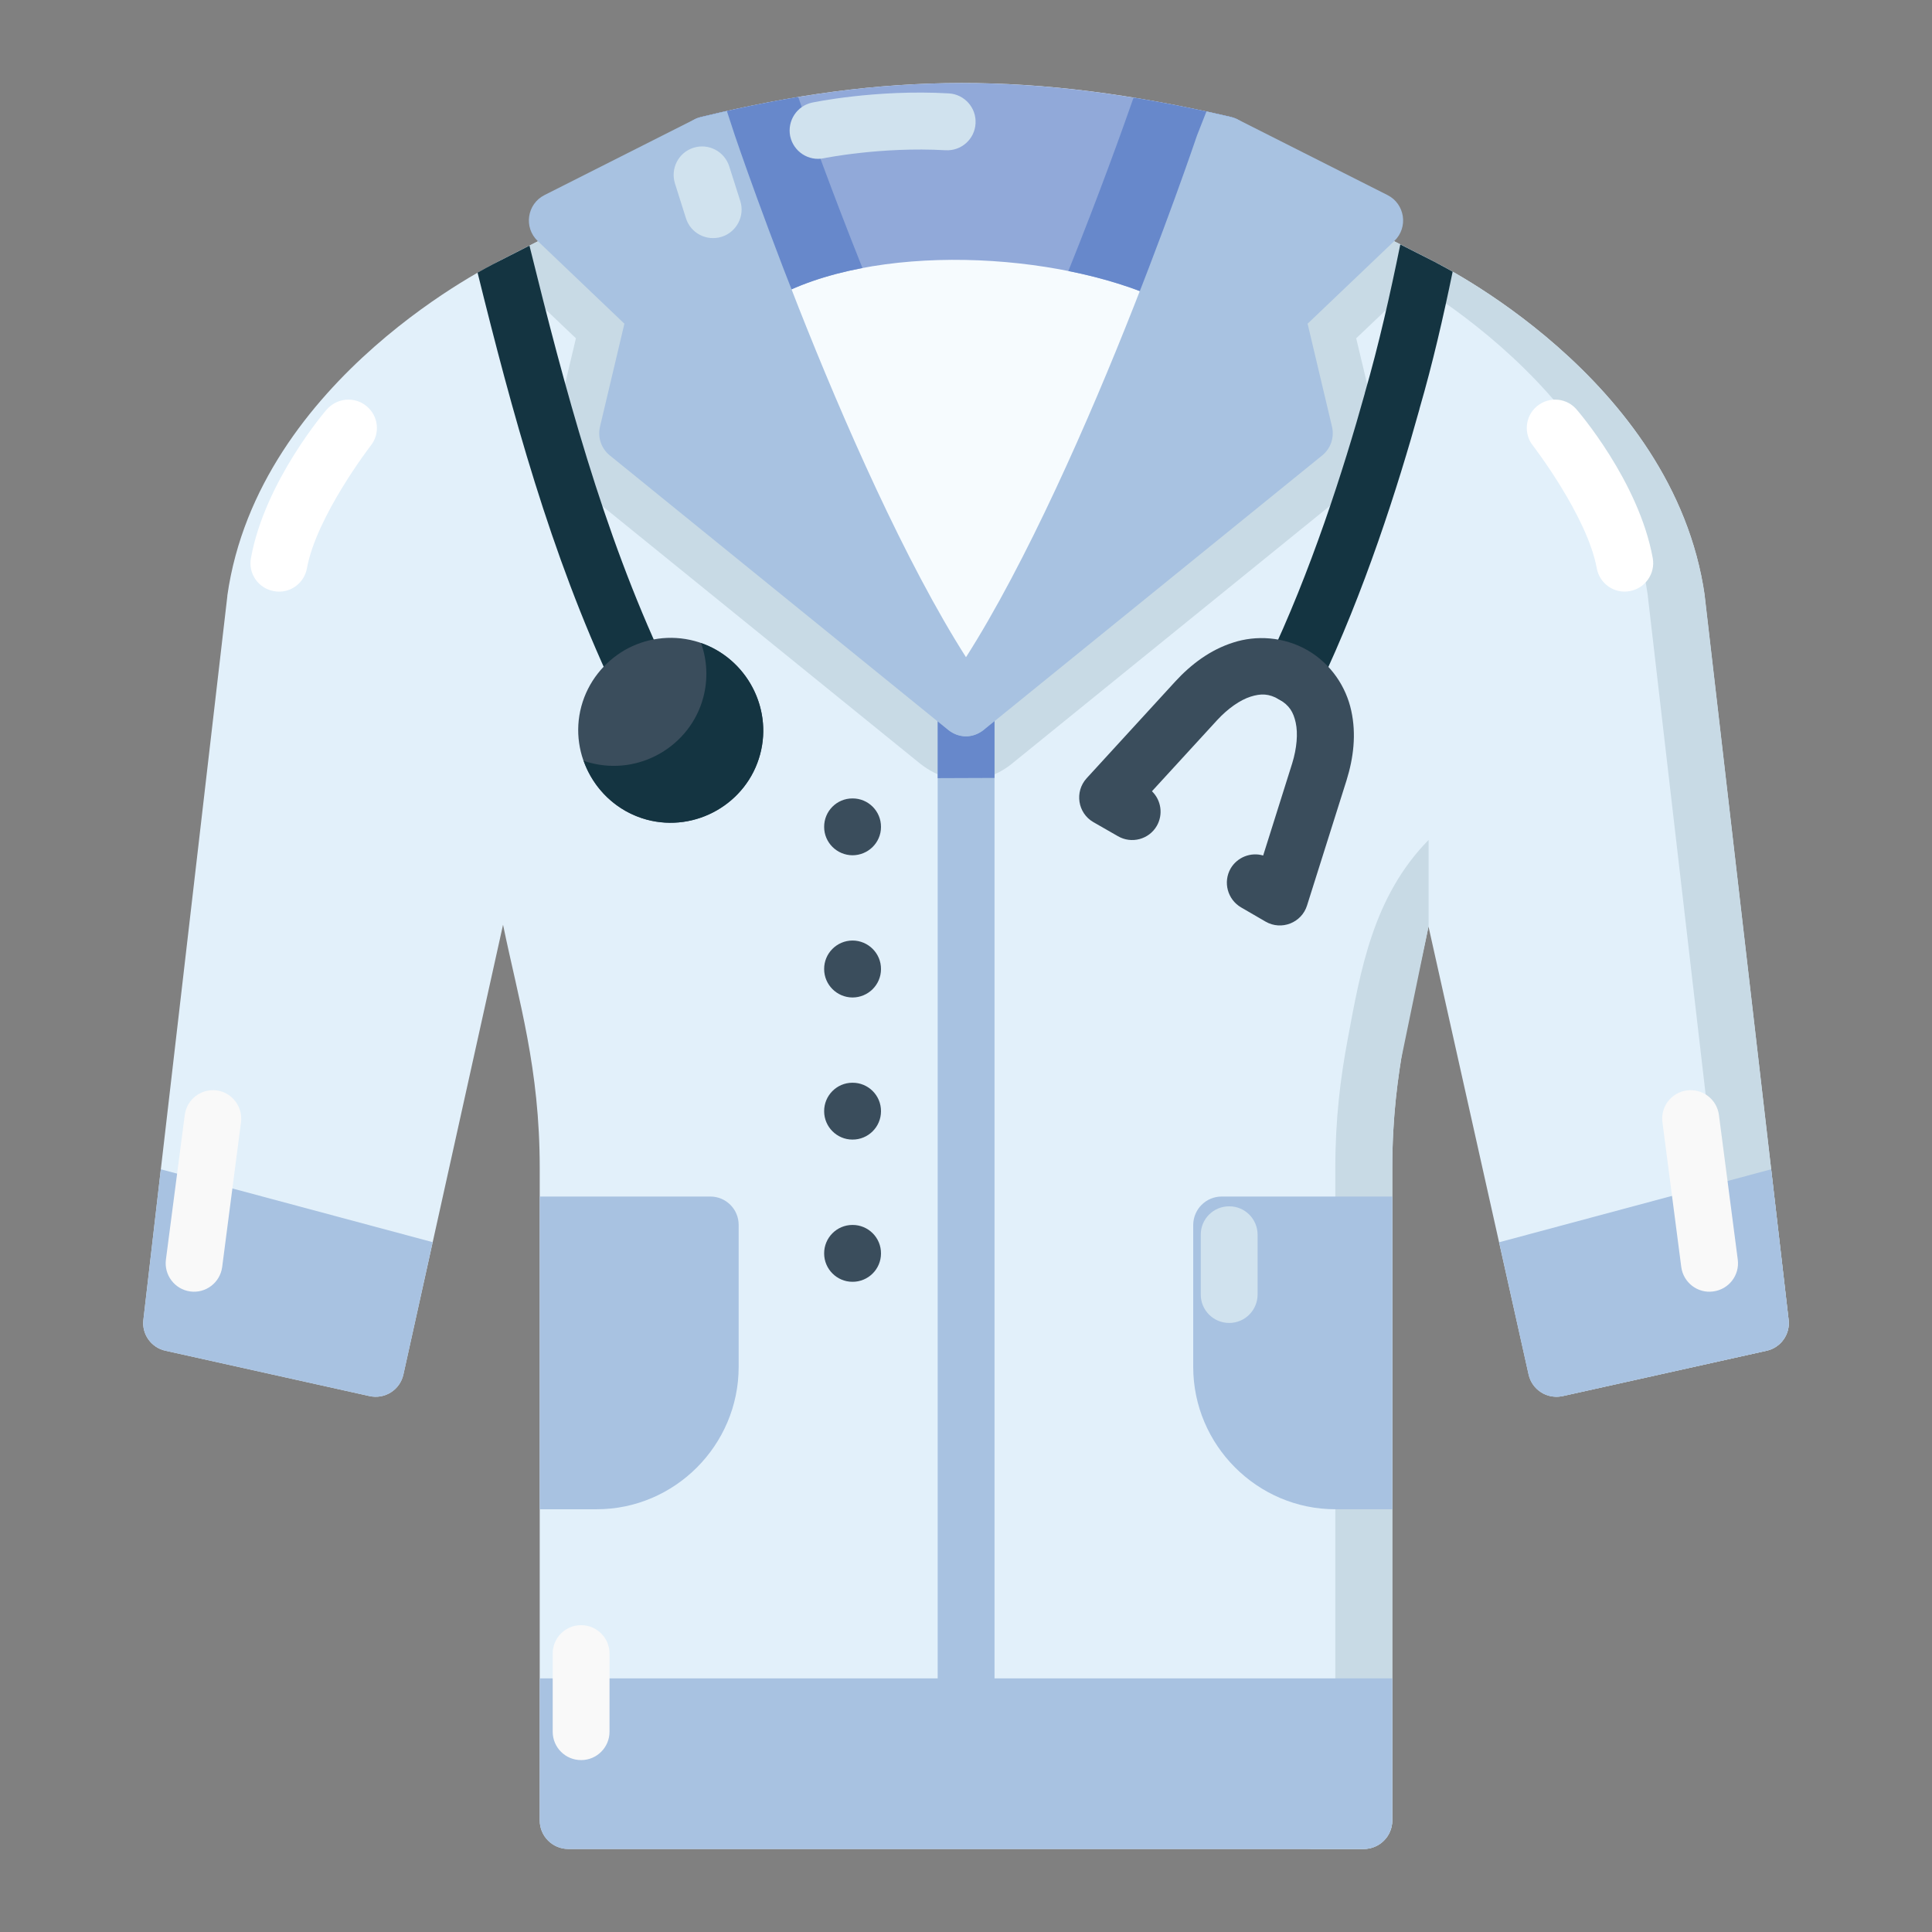 <?xml version="1.0" encoding="UTF-8"?>
<svg xmlns="http://www.w3.org/2000/svg" viewBox="0 0 128 128">
  <rect x="0" y="0" width="128" height="128" fill="#808080" stroke="none"/>
  <g id="a" data-name="25 - Scalpel and Scissors"/>
  <g id="b" data-name="24 - Heart Beat"/>
  <g id="c" data-name="23 - Eye Dropper"/>
  <g id="d" data-name="22 - Pills Bottle"/>
  <g id="e" data-name="21 - Bone Crack"/>
  <g id="f" data-name="20 - Intestines"/>
  <g id="g" data-name="19 - Microscope"/>
  <g id="h" data-name="18 - Nose"/>
  <g id="i" data-name="17 - Doctor Coat">
    <g>
      <path d="M38.57,14.734c-.296-.008-.594,.062-.86,.196l-4.686,2.39c-.016,.008-15.9,7.664-17.962,22.134v.038l-5.562,47.946c-.118,.96,.524,1.852,1.468,2.054l13.5,3c1.024,.234,2.032-.406,2.258-1.43l6.602-29.796c1.048,5.086,2.43,9.484,2.43,16.116v43.228c0,1.038,.844,1.882,1.882,1.89h52.704c1.046,0,1.898-.844,1.898-1.89v-43.228c0-6.522,1.368-10.936,2.398-16.006l6.634,29.686c.226,1.016,1.226,1.656,2.242,1.43l13.516-3c.944-.202,1.586-1.094,1.468-2.054l-5.562-47.946v-.038c-2.062-14.47-17.946-22.126-17.962-22.134l-4.686-2.39c-.266-.134-.564-.204-.86-.196H38.57Z" fill="#e2f0fa"/>
      <path d="M38.57,14.734c-.296-.008-.594,.062-.866,.196l-4.68,2.39-.032,.016c.18,.266,.384,.516,.618,.742v.008l4.546,4.328-1.234,5.196c-.422,1.78,.21,3.656,1.624,4.812,.008,.008,.008,.016,.016,.016l22.438,18.186c.016,.008,.032,.016,.046,.032,.478,.368,1.064,.696,1.736,.876,.25,.062,.53,.124,.866,.148,.228,.016,.476,.016,.704,0,.336-.016,.616-.086,.866-.148h.008c.642-.172,1.22-.47,1.742-.876,.016-.016,.032-.024,.04-.032l22.43-18.186,.016-.016c1.39-1.14,2.062-3,1.64-4.812l-1.242-5.196,4.546-4.328v-.008c.242-.226,.446-.476,.626-.734l-.048-.032-4.68-2.382c-.272-.134-.57-.204-.866-.196h-15.29c-.82,2.164-1.796,4.704-2.914,7.43-2.07,5.046-4.702,10.07-7.234,14.782-2.524-4.712-5.148-9.736-7.218-14.782-1.118-2.734-2.094-5.266-2.914-7.43h-15.29Z" fill="#c8dae5"/>
      <path d="M63.68,5.5c-5.61,.008-11.126,.766-17.226,2.25-1.056,.258-1.672,1.36-1.352,2.39,4.038,13.04,10.07,25.532,17.258,37.712,.718,1.25,2.522,1.258,3.25,.016,6.758-11.408,12.874-23.618,17.288-37.728,.328-1.046-.304-2.156-1.382-2.398-6.508-1.508-12.22-2.25-17.836-2.242Z" fill="#f6fbfe"/>
      <path d="M63.68,5.5c-5.618,.008-11.126,.766-17.226,2.25-1.094,.274-1.704,1.422-1.322,2.476l3.172,8.68c.4,1.094,1.696,1.57,2.712,.984,6.734-3.89,19.054-3.25,26.108,.07,1,.47,2.188-.014,2.572-1.054l3.172-8.68c.39-1.062-.244-2.234-1.352-2.484-6.508-1.508-12.226-2.242-17.836-2.242Z" fill="#91a9d9"/>
      <path d="M94.648,55.648c-3.688,3.758-4.508,8.648-5.358,13.196-.478,2.546-.822,5.28-.822,8.538v43.228c.008,1.046-.844,1.898-1.89,1.89h3.774c1.038,0,1.89-.844,1.89-1.89v-43.228c0-2.718,.242-5.054,.594-7.234l1.812-8.772v-5.728Z" fill="#c8dae5"/>
      <path d="M35.758,111.196v9.414c0,1.038,.844,1.89,1.882,1.89h52.712c1.038,.008,1.89-.844,1.89-1.89v-9.414H35.758Z" fill="#a8c2e1"/>
      <path d="M85.664,14.734c.296-.008,.594,.062,.86,.196l4.686,2.382c.016,.008,15.9,7.672,17.962,22.142v.038l5.562,47.946c.11,.96-.524,1.852-1.468,2.054l-11.398,2.532c.444,.414,1.054,.586,1.648,.476l13.516-3.008c.944-.202,1.578-1.094,1.468-2.054l-5.554-47.946v-.038c-2.07-14.47-17.954-22.126-17.97-22.142l-4.68-2.382c-.272-.134-.57-.204-.866-.196h-3.766Z" fill="#c8dae5"/>
      <path d="M92.774,16.196c-.68,3.336-1.422,6.632-2.352,9.85v.016c-1.406,5.048-3.594,11.876-6.446,17.836-.436,.938-.038,2.062,.892,2.508,.944,.454,2.07,.054,2.522-.89,3-6.29,5.22-13.25,6.656-18.422v-.016c.876-3.016,1.572-6.054,2.196-9.078-.774-.438-1.266-.68-1.266-.688l-2.202-1.116Z" fill="#143441"/>
      <path d="M81.704,42.57c-1.524,.484-2.79,1.438-3.844,2.586l-5.868,6.406c-.812,.892-.594,2.306,.446,2.906l1.624,.93c.898,.524,2.056,.22,2.578-.68,.43-.75,.298-1.694-.32-2.296l4.32-4.712c.72-.78,1.524-1.334,2.212-1.554,.694-.218,1.21-.21,1.89,.18,.68,.39,.946,.836,1.102,1.54,.156,.71,.078,1.694-.234,2.702l-1.922,6.102c-.828-.242-1.72,.116-2.156,.86-.516,.906-.204,2.054,.694,2.578l1.626,.944c1.046,.602,2.382,.078,2.742-1.07l2.616-8.288c.462-1.486,.658-3.056,.314-4.618-.336-1.562-1.32-3.094-2.9-4.008-1.584-.906-3.406-1-4.92-.508Z" fill="#3a4d5c"/>
      <path d="M35.078,16.274l-2.054,1.046s-.532,.258-1.384,.742c2.298,9.282,4.82,18.602,8.97,27.454,.444,.944,1.57,1.344,2.508,.906,.936-.446,1.342-1.562,.898-2.508-4.086-8.726-6.586-18.118-8.938-27.64Z" fill="#143441"/>
      <path d="M46.024,42.468c-1.626-.436-3.29-.172-4.648,.61-1.352,.79-2.422,2.094-2.86,3.718-.876,3.244,1.086,6.634,4.336,7.508,3.25,.868,6.64-1.078,7.508-4.328,.874-3.25-1.086-6.632-4.336-7.508Z" fill="#3a4d5c"/>
      <path d="M64.016,45.016c-1.048-.008-1.898,.844-1.892,1.89V120.61c-.006,1.046,.844,1.89,1.892,1.89,1.038-.008,1.882-.852,1.874-1.89V46.906c.008-1.038-.836-1.89-1.874-1.89Z" fill="#a8c2e1"/>
      <path d="M52.882,6.422c-2.092,.352-4.218,.788-6.428,1.328-1.094,.266-1.712,1.422-1.322,2.476l3.172,8.68c.4,1.102,1.696,1.57,2.712,.984,1.734-1,3.836-1.702,6.124-2.132-2.03-5.078-3.562-9.344-4.258-11.336Z" fill="#6788cb"/>
      <path d="M65.89,51.54v-4.634c0-.586-.272-1.14-.734-1.5-.382,.656-.774,1.304-1.156,1.906-.382-.602-.758-1.234-1.14-1.89-.462,.36-.736,.898-.736,1.484v4.648l3.766-.014Z" fill="#6788cb"/>
      <path d="M48.156,7.352l-1.664,.39c-.148,.032-.304,.078-.446,.148l-9.968,5.032c-1.164,.586-1.398,2.148-.454,3.046l5.744,5.478-1.618,6.828c-.164,.702,.086,1.436,.64,1.89l22.438,18.204c1.712,1.328,3.946-.806,2.704-2.578-3.954-5.384-8.25-14.68-11.462-22.532-3.21-7.852-5.382-14.282-5.382-14.282l-.532-1.624Z" fill="#a8c2e1"/>
      <path d="M9.5,87.438c-.118,.96,.524,1.852,1.468,2.054l13.5,3c1.016,.234,2.024-.398,2.258-1.414,.65-2.93,1.29-5.852,1.938-8.782l-18.008-4.828c-.39,3.322-.774,6.642-1.156,9.97Z" fill="#a8c2e1"/>
      <path d="M56.476,52.898c-1.038,0-1.882,.844-1.874,1.892,0,1.03,.844,1.866,1.874,1.874,1.04,0,1.892-.836,1.892-1.874,.008-1.048-.844-1.9-1.892-1.892Z" fill="#3a4d5c"/>
      <path d="M56.476,62.312c-1.038,.008-1.882,.852-1.874,1.892,0,1.038,.844,1.874,1.874,1.882,1.04,0,1.892-.836,1.892-1.882,.008-1.04-.844-1.892-1.892-1.892Z" fill="#3a4d5c"/>
      <path d="M56.476,71.734c-1.038,0-1.882,.852-1.874,1.89,0,1.032,.844,1.876,1.874,1.876,1.04,.008,1.892-.836,1.892-1.876,.008-1.046-.844-1.898-1.892-1.89Z" fill="#3a4d5c"/>
      <path d="M56.476,81.156c-1.038,0-1.882,.852-1.874,1.89,0,1.032,.844,1.876,1.874,1.876,1.04,.008,1.892-.836,1.892-1.876,.008-1.046-.844-1.898-1.892-1.89Z" fill="#3a4d5c"/>
      <path d="M35.758,79.274v20.718h3.774c5.178,0,9.406-4.25,9.406-9.43v-9.414c0-1.03-.836-1.874-1.876-1.874h-11.304Z" fill="#a8c2e1"/>
      <path d="M75.102,6.468c-.712,2.04-2.258,6.36-4.32,11.486,2.342,.468,4.514,1.148,6.342,2.006,1,.478,2.196-.014,2.572-1.054l3.172-8.672c.39-1.07-.244-2.242-1.352-2.492-2.22-.516-4.344-.938-6.414-1.274Z" fill="#6788cb"/>
      <path d="M79.93,7.382l-.626,1.594s-2.164,6.43-5.374,14.282c-3.212,7.852-7.508,17.148-11.462,22.532-1.242,1.772,.992,3.906,2.696,2.578l22.446-18.204c.554-.454,.804-1.188,.64-1.89l-1.618-6.828,5.744-5.478c.944-.898,.71-2.46-.454-3.046l-9.968-5.032c-.134-.062-.266-.108-.408-.14l-1.616-.368Z" fill="#a8c2e1"/>
      <path d="M117.344,77.468l-18.024,4.836c.648,2.922,1.304,5.852,1.954,8.774,.234,1.008,1.234,1.64,2.242,1.422l13.516-3.008c.944-.202,1.586-1.094,1.468-2.054-.382-3.32-.766-6.648-1.156-9.97Z" fill="#a8c2e1"/>
      <path d="M80.938,79.274c-1.04,0-1.876,.844-1.884,1.874v9.414c0,5.18,4.242,9.43,9.414,9.43h3.774v-20.718h-11.304Z" fill="#a8c2e1"/>
      <path d="M46.446,42.602c.398,1.124,.476,2.374,.148,3.608-.868,3.25-4.258,5.196-7.508,4.322-.14-.032-.282-.078-.422-.134,.656,1.852,2.172,3.36,4.188,3.906,3.25,.868,6.64-1.078,7.508-4.328,.836-3.1-.922-6.336-3.914-7.374Z" fill="#143441"/>
      <path d="M22.906,26.484c-.5,.048-.952,.29-1.282,.672,0,0-4.078,4.712-5,9.828-.186,1.024,.494,1.992,1.516,2.18,1.024,.196,2.008-.484,2.196-1.516,.624-3.444,4.21-8.102,4.21-8.102,.658-.804,.54-1.984-.264-2.64-.384-.32-.876-.468-1.376-.422Z" fill="#fff"/>
      <path d="M14.36,72.242c-1.032-.132-1.978,.586-2.118,1.618l-1.25,9.594c-.132,1.022,.586,1.968,1.61,2.108,1.03,.142,1.976-.586,2.116-1.608l1.25-9.61c.126-1.024-.592-1.962-1.608-2.102Z" fill="#f9f9f9"/>
      <path d="M45.946,9.79c-.992,.312-1.54,1.374-1.228,2.366l.728,2.304c.312,.994,1.374,1.54,2.366,1.228s1.548-1.376,1.234-2.368l-.734-2.304c-.32-.992-1.374-1.54-2.366-1.226Z" fill="#d0e2ee"/>
      <path d="M62.868,6.188c-4.86-.282-9.056,.608-9.056,.608-1.016,.212-1.664,1.212-1.46,2.228,.218,1.016,1.21,1.672,2.226,1.46,0,0,3.79-.774,8.062-.53,1.048,.062,1.938-.736,1.992-1.774,.064-1.04-.734-1.93-1.764-1.992Z" fill="#d0e2ee"/>
      <path d="M38.508,107.672c-1.04-.008-1.89,.836-1.89,1.874v5.188c0,1.04,.85,1.884,1.89,1.876,1.032,0,1.874-.844,1.874-1.876v-5.188c0-1.03-.842-1.874-1.874-1.874Z" fill="#f9f9f9"/>
      <path d="M103.218,26.484c-.5-.046-.992,.102-1.382,.422-.796,.656-.914,1.836-.258,2.64,0,0,3.586,4.658,4.212,8.102,.186,1.024,1.164,1.704,2.178,1.516,1.024-.18,1.712-1.156,1.532-2.18-.922-5.116-5.024-9.828-5.024-9.828-.312-.382-.766-.624-1.258-.672Z" fill="#fff"/>
      <path d="M111.766,72.242c-1.024,.134-1.758,1.07-1.626,2.102l1.25,9.61c.142,1.022,1.086,1.75,2.11,1.608,1.04-.132,1.766-1.078,1.632-2.108l-1.25-9.594c-.14-1.032-1.086-1.75-2.116-1.618Z" fill="#f9f9f9"/>
      <path d="M81.446,79.922c-1.048-.008-1.892,.836-1.892,1.874v3.962c-.008,1.046,.844,1.898,1.892,1.89,1.038,0,1.874-.852,1.874-1.89v-3.962c-.008-1.038-.844-1.874-1.874-1.874Z" fill="#d0e2ee"/>
    </g>
  </g>
  <g id="j" data-name="16 - Ear"/>
  <g id="k" data-name="15 - Heart"/>
  <g id="l" data-name="14 - Kidneys"/>
  <g id="m" data-name="13 - Emergency Call"/>
  <g id="n" data-name="12 - X-Ray"/>
  <g id="o" data-name="11 - Lungs"/>
  <g id="p" data-name="10 - Dental Care"/>
  <g id="q" data-name="9 - Syringe"/>
  <g id="r" data-name="8 - Blood Bag"/>
  <g id="s" data-name="7 - Hospital Bed"/>
  <g id="t" data-name="6 - Thermometer"/>
  <g id="u" data-name="5 - Ambulance"/>
  <g id="v" data-name="4 - Pills"/>
  <g id="w" data-name="3 - Stethoscope"/>
  <g id="x" data-name="2 - Hospital Building"/>
  <g id="y" data-name="1 - First Aid Kit"/>
</svg>